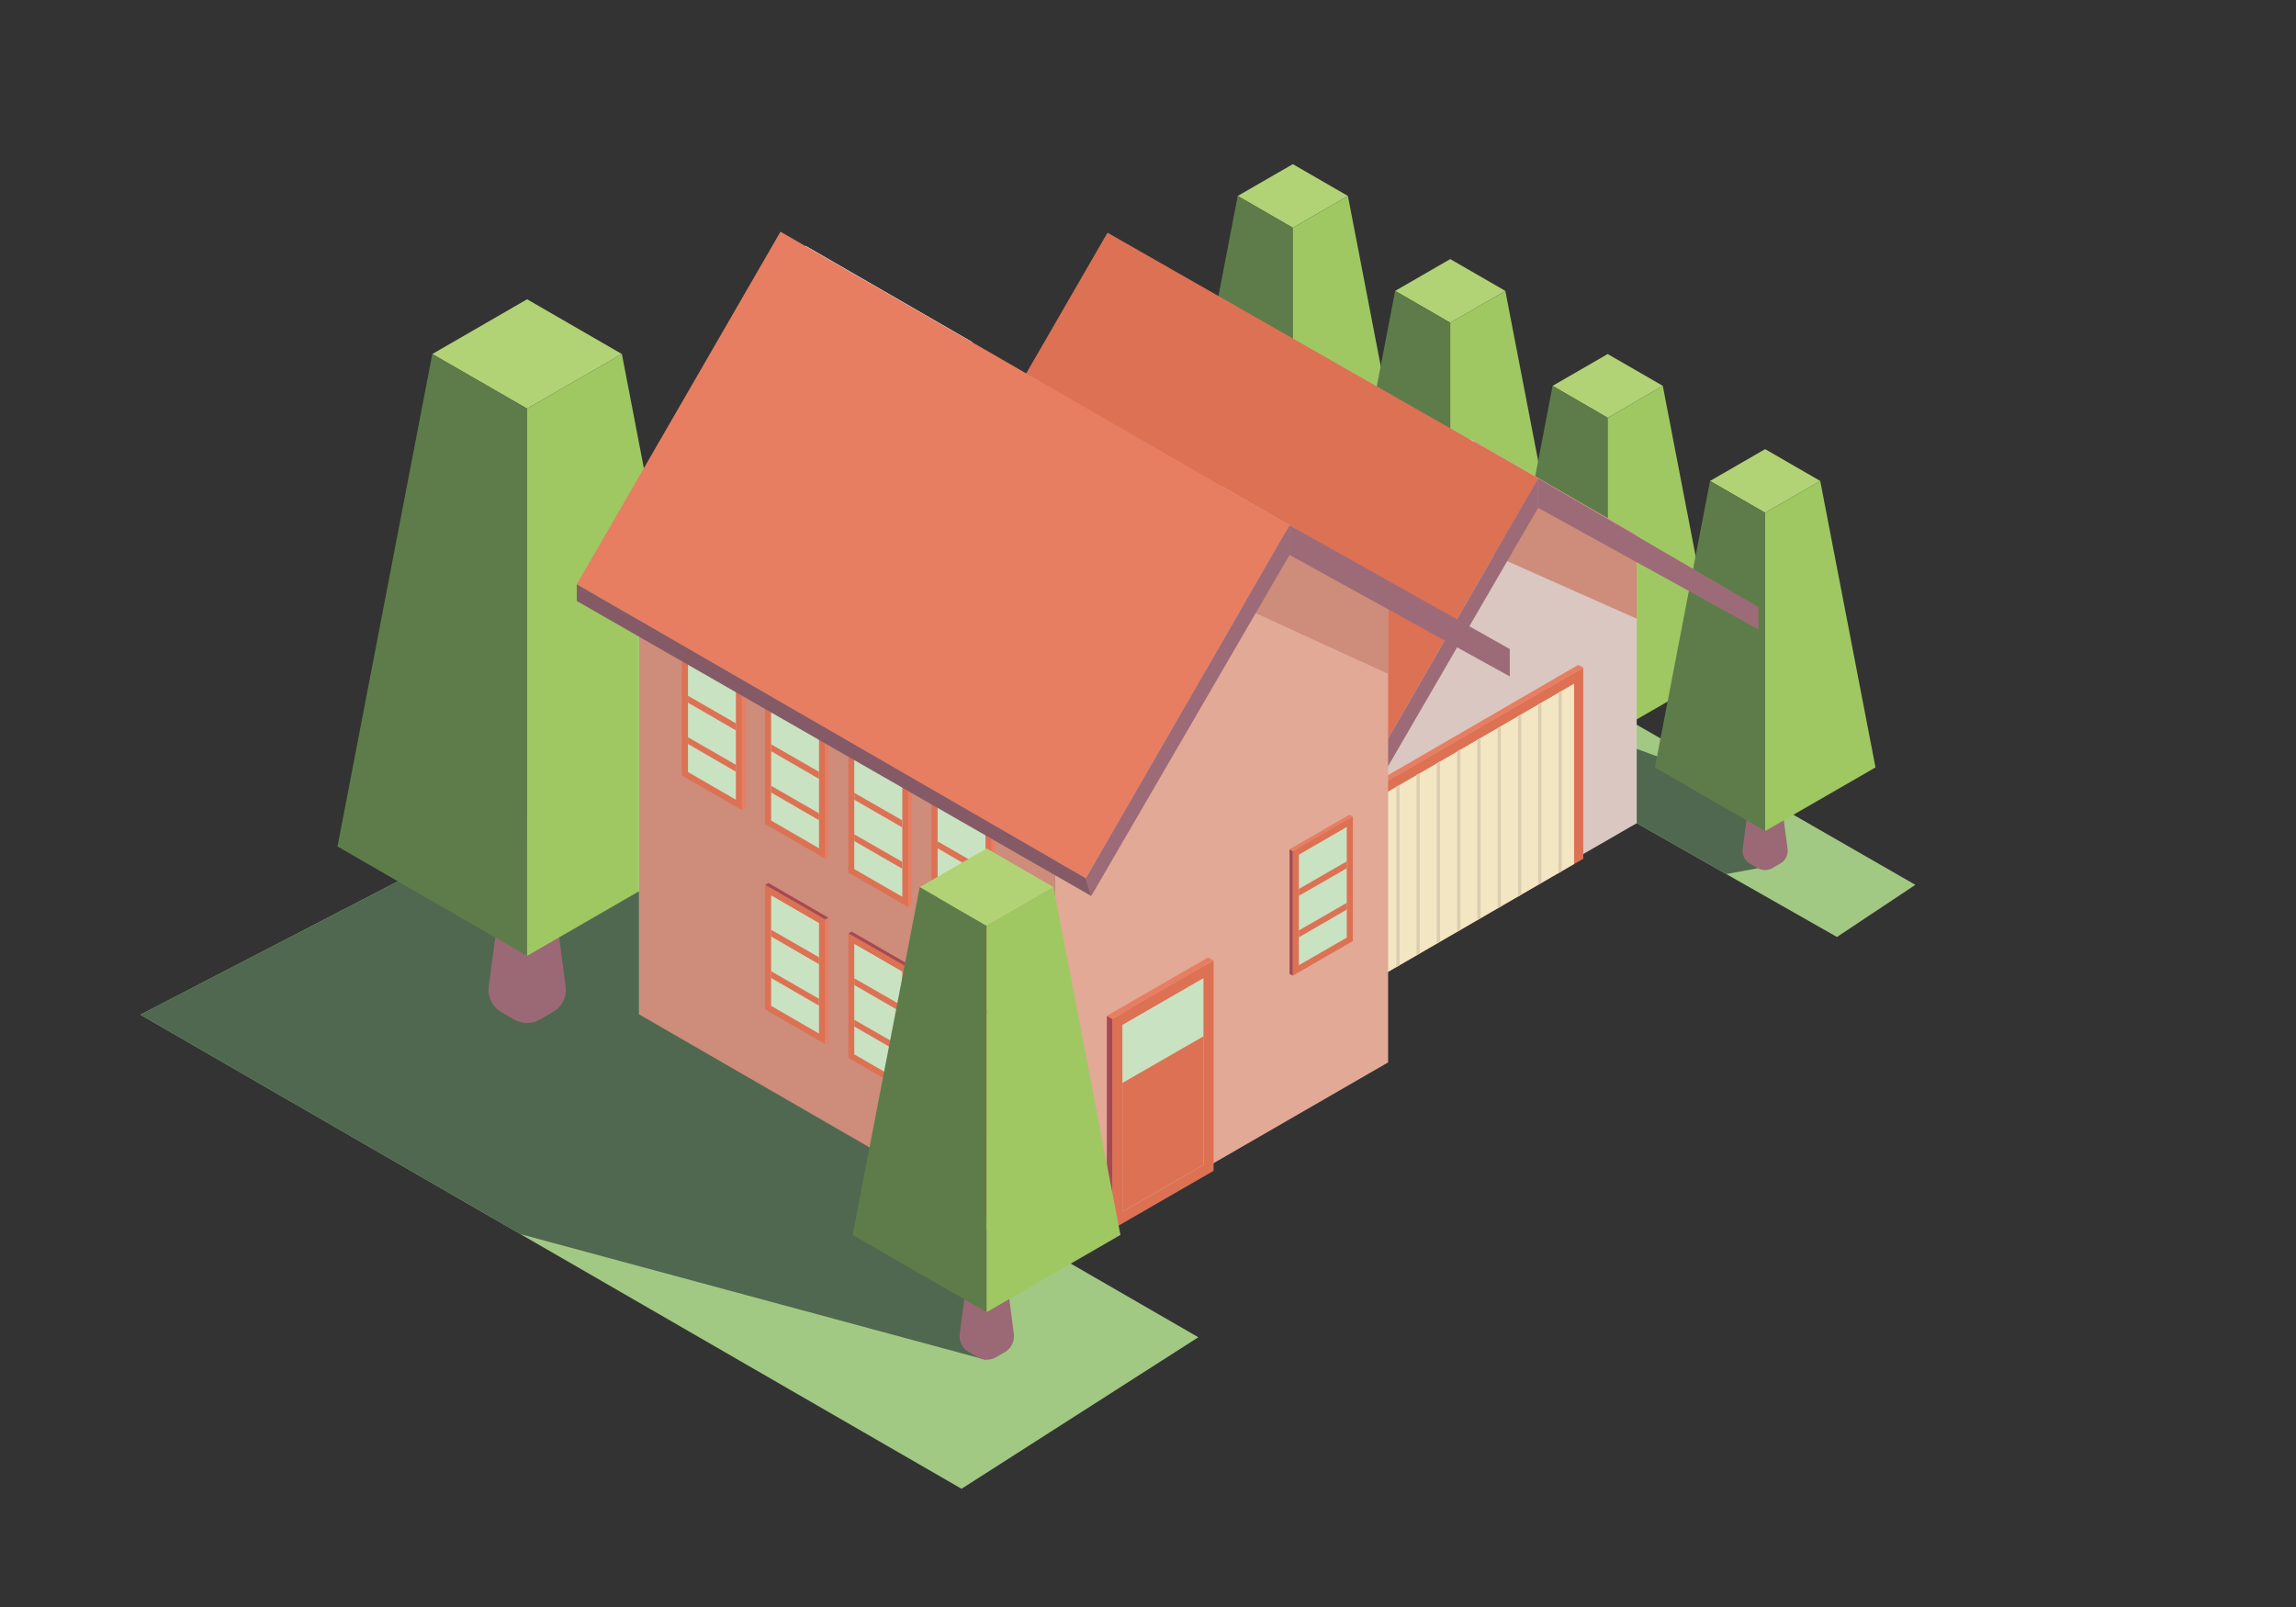 <?xml version="1.0" encoding="utf-8"?>
<!-- Generator: Adobe Illustrator 21.1.0, SVG Export Plug-In . SVG Version: 6.00 Build 0)  -->
<svg version="1.1" id="Layer_1" xmlns="http://www.w3.org/2000/svg" xmlns:xlink="http://www.w3.org/1999/xlink" x="0px" y="0px"
	 viewBox="0 0 1400 980" style="enable-background:new 0 0 1400 980;" xml:space="preserve">
<rect x="0" y="0" width="1400" height="980" fill="#333333" stroke="none"/>
<style type="text/css">
	.st0{fill:#A1C983;}
	.st1{fill:#506850;}
	.st2{fill:#9B6975;}
	.st3{fill:#B1D376;}
	.st4{fill:#5E7C4A;}
	.st5{fill:#9FC862;}
	.st6{fill:#DAC7C1;}
	.st7{fill:#CE8C7A;}
	.st8{fill:#DD7154;}
	.st9{fill:#F3E6C3;}
	.st10{fill:#A54A51;}
	.st11{fill:#E77E61;}
	.st12{fill:#DBCDAF;}
	.st13{fill:#9D6B77;}
	.st14{fill:#FFFFFF;}
	.st15{fill:#E2A996;}
	.st16{fill:#C9E2C2;}
	.st17{fill:#845A66;}
</style>
<g id="background">
</g>
<g id="object">
	<g>
		<polygon class="st0" points="730.7,815.5 586.3,907.9 85.6,618.8 727.3,286.4 1167.9,539.6 1120.1,571.4 998,502 786.3,593.9 
			643.4,765.1 		"/>
		<polygon class="st1" points="85.6,618.8 317.3,752.6 600.9,829.2 584.9,724 747.9,640 786.3,593.9 998,502 1052.6,533 
			1071.8,529.5 1070.3,483.5 983.8,451.4 978.3,432.8 968.4,425 727.3,286.4 		"/>
		<g>
			<path class="st2" d="M344.9,601.8L334.1,519l-12.7-7.3l-12.3,7.1L298,601.7c-0.8,6.2,2.2,12.4,7.6,15.5l8,4.6
				c4.8,2.8,10.7,2.8,15.5,0l8.1-4.7C342.7,614.1,345.7,608,344.9,601.8z"/>
			<polygon class="st3" points="263.6,215.9 321.4,182.5 379.2,215.9 321.4,249.2 			"/>
			<polygon class="st4" points="205.8,516.2 263.6,215.9 321.4,249.2 321.4,582.9 			"/>
			<polygon class="st5" points="379.2,215.9 321.4,249.2 321.4,582.9 437,516.2 			"/>
		</g>
		<g>
			<path class="st2" d="M802,344l-6.3-48.1l-7.4-4.3l-7.2,4.1l-6.5,48.2c-0.5,3.6,1.3,7.2,4.4,9l4.7,2.7c2.8,1.6,6.2,1.6,9,0
				l4.7-2.7C800.7,351.2,802.5,347.6,802,344z"/>
			<polygon class="st3" points="754.7,119.5 788.3,100.1 821.9,119.5 788.3,138.9 			"/>
			<polygon class="st4" points="721.1,294.2 754.7,119.5 788.3,138.9 788.3,333.1 			"/>
			<polygon class="st5" points="821.9,119.5 788.3,138.9 788.3,333.1 855.6,294.2 			"/>
		</g>
		<g>
			<path class="st2" d="M898,401.9l-6.3-48.1l-7.4-4.3l-7.2,4.1l-6.5,48.2c-0.5,3.6,1.3,7.2,4.4,9l4.7,2.7c2.8,1.6,6.2,1.6,9,0
				l4.7-2.7C896.7,409.1,898.5,405.6,898,401.9z"/>
			<polygon class="st3" points="850.7,177.4 884.3,158 917.9,177.4 884.3,196.8 			"/>
			<polygon class="st4" points="817.1,352.1 850.7,177.4 884.3,196.8 884.3,391 			"/>
			<polygon class="st5" points="917.9,177.4 884.3,196.8 884.3,391 951.6,352.1 			"/>
		</g>
		<g>
			<path class="st2" d="M994,459.9l-6.3-48.1l-7.4-4.3l-7.2,4.1l-6.5,48.2c-0.5,3.6,1.3,7.2,4.4,9l4.7,2.7c2.8,1.6,6.2,1.6,9,0
				l4.7-2.7C992.7,467,994.4,463.5,994,459.9z"/>
			<polygon class="st3" points="946.7,235.3 980.3,215.9 1013.9,235.3 980.3,254.8 			"/>
			<polygon class="st4" points="913.1,410.1 946.7,235.3 980.3,254.8 980.3,448.9 			"/>
			<polygon class="st5" points="1013.9,235.3 980.3,254.8 980.3,448.9 1047.6,410.1 			"/>
		</g>
		<g>
			<path class="st2" d="M1090,517.8l-6.3-48.1l-7.4-4.3l-7.2,4.1l-6.5,48.2c-0.5,3.6,1.3,7.2,4.4,9l4.7,2.7c2.8,1.6,6.2,1.6,9,0
				l4.7-2.7C1088.7,524.9,1090.4,521.4,1090,517.8z"/>
			<polygon class="st3" points="1042.7,293.3 1076.3,273.9 1109.9,293.3 1076.3,312.7 			"/>
			<polygon class="st4" points="1009.1,468 1042.7,293.3 1076.3,312.7 1076.3,506.8 			"/>
			<polygon class="st5" points="1109.9,293.3 1076.3,312.7 1076.3,506.8 1143.6,468 			"/>
		</g>
		<polygon class="st2" points="744.3,414.2 896.5,502 896.5,326.3 744.3,238.4 		"/>
		<polygon class="st6" points="795,619.2 795,326.3 896.5,267.7 998,326.3 998,502 		"/>
		<polygon class="st7" points="890.5,329.5 998,377.3 998,326.3 899,269.1 		"/>
		<g>
			<polygon class="st8" points="965.4,407.1 838.3,480.8 838.3,597.4 965.4,523.7 			"/>
			<polygon class="st9" points="959.8,416.8 843.9,484.1 843.9,594.1 959.8,526.9 			"/>
			<polygon class="st10" points="838.3,597.4 835.2,595.8 835.2,479.2 838.3,480.8 			"/>
			<polygon class="st11" points="965.4,407.1 962.3,405.5 835.2,479.2 838.3,480.8 			"/>
			<polygon class="st8" points="959.8,416.8 959.8,410.5 843.9,477.6 843.9,484.1 			"/>
			<g>
				<polygon class="st12" points="890.5,457 888.5,458.2 888.5,568.3 890.5,567.1 				"/>
				<polygon class="st12" points="878.1,464.2 876.1,465.4 876.1,575.4 878.1,574.3 				"/>
				<polygon class="st12" points="865.7,471.4 863.7,472.5 863.7,582.6 865.7,581.4 				"/>
				<polygon class="st12" points="851.4,589.8 853.4,588.6 853.4,478.6 851.4,479.7 				"/>
				<polygon class="st12" points="927.6,435.5 925.6,436.7 925.6,546.8 927.6,545.6 				"/>
				<polygon class="st12" points="952.3,421.2 950.3,422.3 950.3,532.4 952.3,531.3 				"/>
				<polygon class="st12" points="939.9,428.4 937.9,429.5 937.9,539.6 939.9,538.4 				"/>
				<polygon class="st12" points="902.8,449.9 900.8,451 900.8,561.1 902.8,559.9 				"/>
				<polygon class="st12" points="915.2,442.7 913.2,443.9 913.2,553.9 915.2,552.8 				"/>
			</g>
		</g>
		<polygon class="st2" points="589.1,502 795,619.2 795,443.5 589.1,326.3 		"/>
		<polygon class="st8" points="675.3,141.9 937.9,291.8 813.8,506.9 551.1,356.9 		"/>
		<polygon class="st13" points="937.9,291.8 937.9,309.7 817.1,517.7 813.8,506.9 		"/>
		<polygon class="st13" points="937.9,291.8 1072.2,370.2 1072.2,383.8 937.9,309.7 		"/>
		<polygon class="st13" points="551.1,356.9 813.8,506.9 817.1,517.7 551.1,367.1 		"/>
		<polygon class="st2" points="592.7,442.9 744.9,530.7 744.9,355 592.7,267.1 		"/>
		<polygon class="st14" points="389.7,618.6 389.7,325.7 491.2,149.9 592.7,208.5 592.7,501.4 		"/>
		<polygon class="st15" points="643.4,765.1 643.4,472.2 744.9,296.4 846.4,355 846.4,647.9 		"/>
		<polygon class="st7" points="749.5,366.5 846.4,410.9 846.4,355 809.5,333.6 769.4,320.5 		"/>
		<polygon class="st7" points="389.7,618.6 643.4,765.1 643.4,472.2 389.7,325.7 		"/>
		<g>
			<polygon class="st8" points="415.8,396.9 452.4,418 452.4,494 415.8,472.9 			"/>
			<polygon class="st16" points="419.5,403.2 448.7,420.1 448.7,487.7 419.5,470.8 			"/>
			<polygon class="st11" points="452.4,494 454.4,492.9 454.4,417 452.4,418 			"/>
			<polygon class="st10" points="415.8,396.9 417.8,395.8 454.4,417 452.4,418 			"/>
			<polygon class="st8" points="419.5,403.2 419.5,399.1 448.7,415.9 448.7,420.1 			"/>
			<polygon class="st8" points="419.5,428.5 419.5,424.3 448.7,441.1 448.7,445.4 			"/>
			<polygon class="st8" points="419.5,453.7 419.5,449.6 448.7,466.4 448.7,470.6 			"/>
		</g>
		<g>
			<polygon class="st8" points="466.5,426.5 503.1,447.6 503.1,523.6 466.5,502.5 			"/>
			<polygon class="st16" points="470.2,432.8 499.4,449.7 499.4,517.3 470.2,500.4 			"/>
			<polygon class="st11" points="503.1,523.6 505.1,522.5 505.1,446.6 503.1,447.6 			"/>
			<polygon class="st10" points="466.5,426.5 468.6,425.4 505.1,446.6 503.1,447.6 			"/>
			<polygon class="st8" points="470.2,432.8 470.2,428.7 499.4,445.5 499.4,449.7 			"/>
			<polygon class="st8" points="470.2,458.1 470.2,453.9 499.4,470.7 499.4,475 			"/>
			<polygon class="st8" points="470.2,483.3 470.2,479.2 499.4,496 499.4,500.2 			"/>
		</g>
		<g>
			<polygon class="st8" points="517.3,456.1 553.8,477.2 553.8,553.2 517.3,532.1 			"/>
			<polygon class="st16" points="520.9,462.4 550.2,479.3 550.2,546.9 520.9,530 			"/>
			<polygon class="st11" points="553.8,553.2 555.9,552.1 555.9,476.2 553.8,477.2 			"/>
			<polygon class="st10" points="517.3,456.1 519.3,455 555.9,476.2 553.8,477.2 			"/>
			<polygon class="st8" points="520.9,462.4 520.9,458.3 550.2,475.1 550.2,479.3 			"/>
			<polygon class="st8" points="520.9,487.7 520.9,483.5 550.2,500.3 550.2,504.6 			"/>
			<polygon class="st8" points="520.9,512.9 520.9,508.8 550.2,525.6 550.2,529.8 			"/>
		</g>
		<g>
			<polygon class="st8" points="568,485.7 604.6,506.8 604.6,582.8 568,561.7 			"/>
			<polygon class="st16" points="571.7,492 600.9,508.9 600.9,576.5 571.7,559.6 			"/>
			<polygon class="st11" points="604.6,582.8 606.6,581.7 606.6,505.8 604.6,506.8 			"/>
			<polygon class="st10" points="568,485.7 570,484.6 606.6,505.8 604.6,506.8 			"/>
			<polygon class="st8" points="571.7,492 571.7,487.9 600.9,504.7 600.9,508.9 			"/>
			<polygon class="st8" points="571.7,517.3 571.7,513.1 600.9,529.9 600.9,534.2 			"/>
			<polygon class="st8" points="571.7,542.5 571.7,538.4 600.9,555.2 600.9,559.4 			"/>
		</g>
		<g>
			<polygon class="st8" points="466.5,539.6 503.1,560.7 503.1,636.7 466.5,615.5 			"/>
			<polygon class="st16" points="470.2,545.9 499.4,562.8 499.4,630.3 470.2,613.4 			"/>
			<polygon class="st11" points="503.1,636.7 505.1,635.6 505.1,559.6 503.1,560.7 			"/>
			<polygon class="st10" points="466.5,539.6 468.6,538.5 505.1,559.6 503.1,560.7 			"/>
			<polygon class="st8" points="470.2,545.9 470.2,541.8 499.4,558.6 499.4,562.8 			"/>
			<polygon class="st8" points="470.2,571.1 470.2,567 499.4,583.8 499.4,588 			"/>
			<polygon class="st8" points="470.2,596.4 470.2,592.3 499.4,609.1 499.4,613.3 			"/>
		</g>
		<g>
			<polygon class="st8" points="824.9,497.9 788.3,519 788.3,595 824.9,573.9 			"/>
			<polygon class="st16" points="821.2,504.2 792,521.1 792,588.6 821.2,571.8 			"/>
			<polygon class="st10" points="788.3,595 786.3,593.9 786.3,517.9 788.3,519 			"/>
			<polygon class="st11" points="824.9,497.9 822.9,496.8 786.3,517.9 788.3,519 			"/>
			<polygon class="st8" points="821.2,504.2 821.2,500.1 792,516.9 792,521.1 			"/>
			<polygon class="st8" points="821.2,529.5 821.2,525.3 792,542.1 792,546.3 			"/>
			<polygon class="st8" points="821.2,554.7 821.2,550.6 792,567.4 792,571.6 			"/>
		</g>
		<g>
			<polygon class="st8" points="740,585.7 678.3,621.3 678.3,749.6 740,714 			"/>
			<polygon class="st16" points="733.8,596.4 684.4,624.9 684.4,738.9 733.8,710.4 			"/>
			<polygon class="st10" points="678.3,749.6 674.9,747.8 674.9,619.5 678.3,621.3 			"/>
			<polygon class="st11" points="740,585.7 736.6,583.9 674.9,619.5 678.3,621.3 			"/>
			<polygon class="st8" points="733.8,596.4 733.8,589.4 684.4,617.8 684.4,624.9 			"/>
			<polygon class="st8" points="733.8,710.4 733.8,632 684.4,660.4 684.4,738.9 			"/>
		</g>
		<g>
			<polygon class="st8" points="517.3,569.2 553.8,590.3 553.8,666.3 517.3,645.1 			"/>
			<polygon class="st16" points="520.9,575.5 550.2,592.4 550.2,659.9 520.9,643 			"/>
			<polygon class="st11" points="553.8,666.3 555.9,665.2 555.9,589.2 553.8,590.3 			"/>
			<polygon class="st10" points="517.3,569.2 519.3,568.1 555.9,589.2 553.8,590.3 			"/>
			<polygon class="st8" points="520.9,575.5 520.9,571.4 550.2,588.2 550.2,592.4 			"/>
			<polygon class="st8" points="520.9,600.7 520.9,596.6 550.2,613.4 550.2,617.6 			"/>
			<polygon class="st8" points="520.9,626 520.9,621.9 550.2,638.7 550.2,642.9 			"/>
		</g>
		<g>
			<polygon class="st8" points="568,598.8 604.6,619.9 604.6,695.9 568,674.7 			"/>
			<polygon class="st16" points="571.7,605.1 600.9,622 600.9,689.5 571.7,672.6 			"/>
			<polygon class="st11" points="604.6,695.9 606.6,694.8 606.6,618.8 604.6,619.9 			"/>
			<polygon class="st10" points="568,598.8 570,597.7 606.6,618.8 604.6,619.9 			"/>
			<polygon class="st8" points="571.7,605.1 571.7,601 600.9,617.8 600.9,622 			"/>
			<polygon class="st8" points="571.7,630.3 571.7,626.2 600.9,643 600.9,647.2 			"/>
			<polygon class="st8" points="571.7,655.6 571.7,651.5 600.9,668.3 600.9,672.5 			"/>
		</g>
		<polygon class="st11" points="475.9,141.3 786.3,320.3 662.1,535.6 351.7,356.3 		"/>
		<polygon class="st13" points="786.3,320.3 786.3,338.4 665.4,546.4 662.1,535.6 		"/>
		<polygon class="st13" points="786.3,320.3 920.6,395.8 920.6,412.5 786.3,338.4 		"/>
		<polygon class="st17" points="351.7,356.3 662.1,535.6 665.4,546.4 351.7,366.5 		"/>
		<g>
			<path class="st2" d="M618.2,813.5l-7.6-58.4l-8.9-5.2l-8.7,5l-7.8,58.5c-0.6,4.4,1.5,8.7,5.4,11l5.7,3.3c3.4,2,7.6,2,11,0
				l5.7-3.3C616.6,822.2,618.7,817.9,618.2,813.5z"/>
			<polygon class="st3" points="560.8,541 601.6,517.4 642.4,541 601.6,564.6 			"/>
			<polygon class="st4" points="519.9,753.1 560.8,541 601.6,564.6 601.6,800.2 			"/>
			<polygon class="st5" points="642.4,541 601.6,564.6 601.6,800.2 683.2,753.1 			"/>
		</g>
	</g>
</g>
<g id="text">
</g>
</svg>
